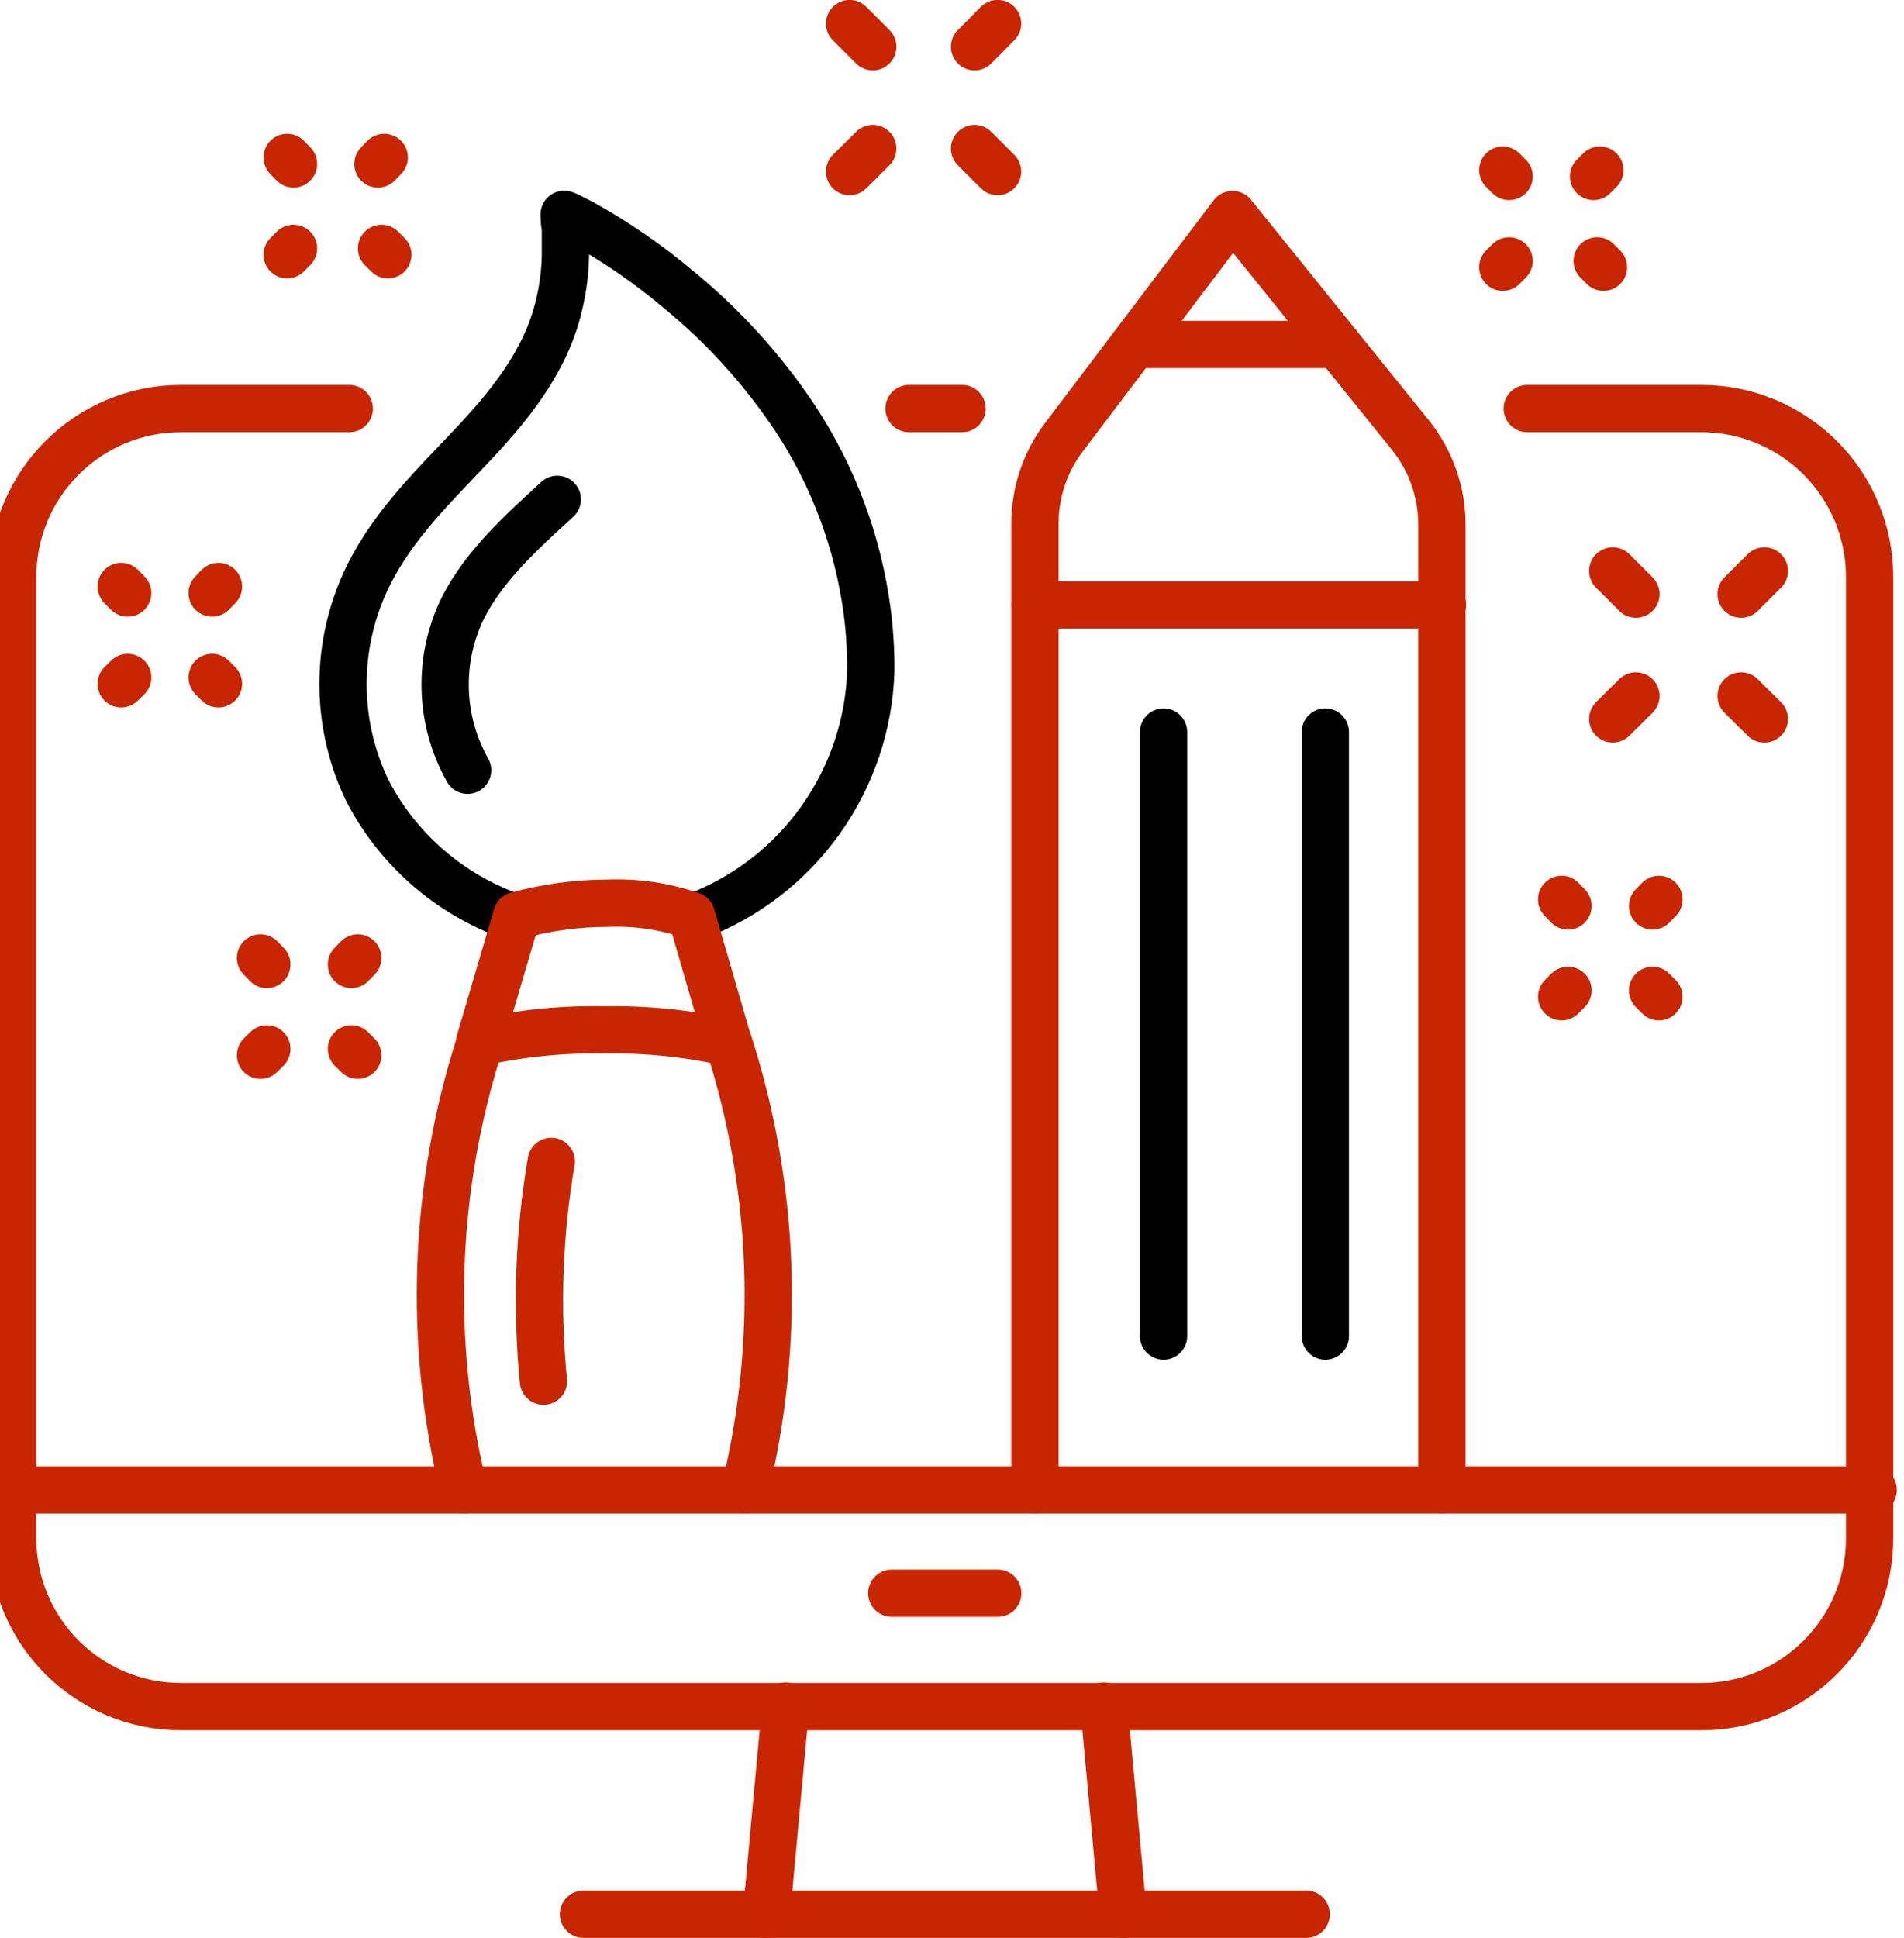 <svg id="eMEHVCJjLXS1" xmlns="http://www.w3.org/2000/svg" xmlns:xlink="http://www.w3.org/1999/xlink" viewBox="0 0 105.11 106.96" shape-rendering="geometricPrecision" text-rendering="geometricPrecision"><g id="eMEHVCJjLXS2"><g id="eMEHVCJjLXS3"><path id="eMEHVCJjLXS4" d="M84.91,22.55L94.52,22.55C96.984,22.55,99.347,23.529,101.089,25.271C102.831,27.013,103.81,29.376,103.81,31.84L103.81,84.9C103.81,90.031,99.651,94.19,94.52,94.19L10.59,94.19C5.459,94.19,1.3,90.031,1.3,84.9L1.3,31.84C1.3,26.709,5.459,22.55,10.59,22.55L19.88,22.55" transform="matrix(1 0 0 1 -0.598 0)" fill="none" stroke="rgb(200,38,2)" stroke-width="2.61" stroke-linecap="round" stroke-linejoin="round"/><line id="eMEHVCJjLXS5" x1="50.58" y1="22.55" x2="53.51" y2="22.55" transform="matrix(1 0 0 1 -0.399 0)" fill="none" stroke="rgb(200,38,2)" stroke-width="2.61" stroke-linecap="round" stroke-linejoin="round"/><line id="eMEHVCJjLXS6" x1="49.63" y1="87.93" x2="55.48" y2="87.93" transform="matrix(1 0 0 1 -0.399 0)" fill="none" stroke="rgb(200,38,2)" stroke-width="2.61" stroke-linecap="round" stroke-linejoin="round"/><line id="eMEHVCJjLXS7" x1="1.3" y1="82.23" x2="103.81" y2="82.23" transform="matrix(1 0 0 1 -0.399 0)" fill="none" stroke="rgb(200,38,2)" stroke-width="2.61" stroke-linecap="round" stroke-linejoin="round"/><line id="eMEHVCJjLXS8" x1="42.71" y1="105.65" x2="43.77" y2="94.16" transform="matrix(1 0 0 1 -0.399 0)" fill="none" stroke="rgb(200,38,2)" stroke-width="2.61" stroke-linecap="round" stroke-linejoin="round"/><line id="eMEHVCJjLXS9" x1="61.34" y1="94.16" x2="62.4" y2="105.65" transform="matrix(1 0 0 1 -0.399 0)" fill="none" stroke="rgb(200,38,2)" stroke-width="2.61" stroke-linecap="round" stroke-linejoin="round"/><line id="eMEHVCJjLXS10" x1="32.61" y1="105.65" x2="72.51" y2="105.65" transform="matrix(1 0 0 1 -0.399 0)" fill="none" stroke="rgb(200,38,2)" stroke-width="2.61" stroke-linecap="round" stroke-linejoin="round"/><path id="eMEHVCJjLXS11" d="M28.9,50.72C25.312,49.566,22.318,47.054,20.56,43.72C18.809,40.16,18.71,36.01,20.29,32.37C21.59,29.37,23.91,27.1,26.11,24.78C28.31,22.46,30.38,19.98,31.11,16.78C31.318,15.908,31.432,15.016,31.45,14.12C31.45,13.61,31.45,13.12,31.45,12.61C31.4,12.353,31.376,12.092,31.38,11.83C31.43,11.83,31.65,11.94,31.69,11.96L32.37,12.31C34.229,13.338,35.984,14.544,37.61,15.91C40.121,17.953,42.311,20.359,44.11,23.05C46.239,26.27,47.606,29.933,48.11,33.76C48.247,34.821,48.313,35.89,48.31,36.96C48.146,43.061,44.303,48.454,38.59,50.6" transform="matrix(1 0 0 1 -0.236 0)" fill="none" stroke="rgb(0,0,0)" stroke-width="2.61" stroke-linecap="round" stroke-linejoin="round"/><path id="eMEHVCJjLXS12" d="M38.57,50.53C37.08,50.015,35.506,49.784,33.93,49.85C32.241,49.853,30.559,50.082,28.93,50.53L26.87,57.53C29.121,57.029,31.424,56.797,33.73,56.84C36.039,56.798,38.345,57.029,40.6,57.53Z" transform="matrix(1 0 0 1 -0.399 0)" fill="none" stroke="rgb(200,38,2)" stroke-width="2.61" stroke-linecap="round" stroke-linejoin="round"/><path id="eMEHVCJjLXS13" d="M26,82.23C24.019,74.085,24.327,65.551,26.89,57.57" transform="matrix(1 0 0 1 -0.399 0)" fill="none" stroke="rgb(200,38,2)" stroke-width="2.61" stroke-linecap="round" stroke-linejoin="round"/><path id="eMEHVCJjLXS14" d="M40.63,57.57C43.193,65.551,43.501,74.085,41.52,82.23" transform="matrix(1 0 0 1 -0.399 0)" fill="none" stroke="rgb(200,38,2)" stroke-width="2.61" stroke-linecap="round" stroke-linejoin="round"/><path id="eMEHVCJjLXS15" d="M26.05,42.51C24.486,39.734,24.396,36.365,25.81,33.51C27,31.2,29,29.39,31,27.56" transform="matrix(1 0 0 1 -0.236 0)" fill="none" stroke="rgb(0,0,0)" stroke-width="2.61" stroke-linecap="round" stroke-linejoin="round"/><path id="eMEHVCJjLXS16" d="M30.4,76.23C30.001,72.186,30.146,68.106,30.83,64.1" transform="matrix(1 0 0 1 -0.399 0)" fill="none" stroke="rgb(200,38,2)" stroke-width="2.61" stroke-linecap="round" stroke-linejoin="round"/><path id="eMEHVCJjLXS17" d="M80,82.23L80,29C80.01,27.182,79.391,25.416,78.25,24L68.44,11.84L59.14,24.12C58.097,25.496,57.532,27.174,57.53,28.9L57.53,82.23" transform="matrix(1 0 0 1 -0.399 0)" fill="none" stroke="rgb(200,38,2)" stroke-width="2.61" stroke-linecap="round" stroke-linejoin="round"/><line id="eMEHVCJjLXS18" x1="80.03" y1="33.39" x2="57.53" y2="33.39" transform="matrix(1 0 0 1 -0.399 0)" fill="none" stroke="rgb(200,38,2)" stroke-width="2.61" stroke-linecap="round" stroke-linejoin="round"/><line id="eMEHVCJjLXS19" x1="74.21" y1="19.01" x2="63.08" y2="19.01" transform="matrix(1 0 0 1 -0.399 0)" fill="none" stroke="rgb(200,38,2)" stroke-width="2.61" stroke-linecap="round" stroke-linejoin="round"/><line id="eMEHVCJjLXS20" x1="73.4" y1="40.4" x2="73.4" y2="73.74" transform="matrix(1 0 0 1 -0.236 0)" fill="none" stroke="rgb(0,0,0)" stroke-width="2.61" stroke-linecap="round" stroke-linejoin="round"/><line id="eMEHVCJjLXS21" x1="64.47" y1="40.4" x2="64.47" y2="73.74" transform="matrix(1 0 0 1 -0.236 0)" fill="none" stroke="rgb(0,0,0)" stroke-width="2.61" stroke-linecap="round" stroke-linejoin="round"/><line id="eMEHVCJjLXS22" x1="19.8" y1="53.23" x2="20.15" y2="52.87" transform="matrix(1 0 0 1 -0.399 0)" fill="none" stroke="rgb(200,38,2)" stroke-width="2.61" stroke-linecap="round" stroke-linejoin="round"/><line id="eMEHVCJjLXS23" x1="14.78" y1="58.24" x2="15.13" y2="57.89" transform="matrix(1 0 0 1 -0.399 0)" fill="none" stroke="rgb(200,38,2)" stroke-width="2.61" stroke-linecap="round" stroke-linejoin="round"/><line id="eMEHVCJjLXS24" x1="15.13" y1="53.23" x2="14.78" y2="52.87" transform="matrix(1 0 0 1 -0.399 0)" fill="none" stroke="rgb(200,38,2)" stroke-width="2.61" stroke-linecap="round" stroke-linejoin="round"/><line id="eMEHVCJjLXS25" x1="20.15" y1="58.24" x2="19.8" y2="57.89" transform="matrix(1 0 0 1 -0.399 0)" fill="none" stroke="rgb(200,38,2)" stroke-width="2.61" stroke-linecap="round" stroke-linejoin="round"/><line id="eMEHVCJjLXS26" x1="21.46" y1="9.05" x2="21.81" y2="8.69" transform="matrix(1 0 0 1 -0.598 0)" fill="none" stroke="rgb(200,38,2)" stroke-width="2.61" stroke-linecap="round" stroke-linejoin="round"/><line id="eMEHVCJjLXS27" x1="16.45" y1="14.06" x2="16.8" y2="13.71" transform="matrix(1 0 0 1 -0.598 0)" fill="none" stroke="rgb(200,38,2)" stroke-width="2.61" stroke-linecap="round" stroke-linejoin="round"/><line id="eMEHVCJjLXS28" x1="16.8" y1="9.05" x2="16.45" y2="8.69" transform="matrix(1 0 0 1 -0.598 0)" fill="none" stroke="rgb(200,38,2)" stroke-width="2.61" stroke-linecap="round" stroke-linejoin="round"/><line id="eMEHVCJjLXS29" x1="21.81" y1="14.06" x2="21.46" y2="13.71" transform="matrix(1 0 0 1 -0.399 0)" fill="none" stroke="rgb(200,38,2)" stroke-width="2.61" stroke-linecap="round" stroke-linejoin="round"/><line id="eMEHVCJjLXS30" x1="88.37" y1="9.74" x2="88.72" y2="9.39" transform="matrix(1 0 0 1 -0.399 0)" fill="none" stroke="rgb(200,38,2)" stroke-width="2.61" stroke-linecap="round" stroke-linejoin="round"/><line id="eMEHVCJjLXS31" x1="83.36" y1="14.75" x2="83.71" y2="14.4" transform="matrix(1 0 0 1 -0.399 0)" fill="none" stroke="rgb(200,38,2)" stroke-width="2.61" stroke-linecap="round" stroke-linejoin="round"/><line id="eMEHVCJjLXS32" x1="83.71" y1="9.74" x2="83.36" y2="9.39" transform="matrix(1 0 0 1 -0.399 0)" fill="none" stroke="rgb(200,38,2)" stroke-width="2.61" stroke-linecap="round" stroke-linejoin="round"/><line id="eMEHVCJjLXS33" x1="88.72" y1="14.75" x2="88.37" y2="14.4" transform="matrix(1 0 0 1 -0.199 0)" fill="none" stroke="rgb(200,38,2)" stroke-width="2.61" stroke-linecap="round" stroke-linejoin="round"/><line id="eMEHVCJjLXS34" x1="89.23" y1="31.51" x2="90.51" y2="32.79" transform="matrix(1 0 0 1 -0.199 0)" fill="none" stroke="rgb(200,38,2)" stroke-width="2.61" stroke-linecap="round" stroke-linejoin="round"/><line id="eMEHVCJjLXS35" x1="96.12" y1="38.41" x2="97.4" y2="39.68" fill="none" stroke="rgb(200,38,2)" stroke-width="2.61" stroke-linecap="round" stroke-linejoin="round"/><line id="eMEHVCJjLXS36" x1="89.23" y1="39.68" x2="90.51" y2="38.41" transform="matrix(1 0 0 1 -0.199 0)" fill="none" stroke="rgb(200,38,2)" stroke-width="2.61" stroke-linecap="round" stroke-linejoin="round"/><line id="eMEHVCJjLXS37" x1="96.12" y1="32.79" x2="97.4" y2="31.51" fill="none" stroke="rgb(200,38,2)" stroke-width="2.61" stroke-linecap="round" stroke-linejoin="round"/><line id="eMEHVCJjLXS38" x1="91.63" y1="50" x2="91.98" y2="49.64" transform="matrix(1 0 0 1 -0.399 0)" fill="none" stroke="rgb(200,38,2)" stroke-width="2.61" stroke-linecap="round" stroke-linejoin="round"/><line id="eMEHVCJjLXS39" x1="86.61" y1="55.01" x2="86.96" y2="54.66" transform="matrix(1 0 0 1 -0.399 0)" fill="none" stroke="rgb(200,38,2)" stroke-width="2.61" stroke-linecap="round" stroke-linejoin="round"/><line id="eMEHVCJjLXS40" x1="86.96" y1="50" x2="86.61" y2="49.64" transform="matrix(1 0 0 1 -0.399 0)" fill="none" stroke="rgb(200,38,2)" stroke-width="2.61" stroke-linecap="round" stroke-linejoin="round"/><line id="eMEHVCJjLXS41" x1="91.98" y1="55.01" x2="91.63" y2="54.66" transform="matrix(1 0 0 1 -0.399 0)" fill="none" stroke="rgb(200,38,2)" stroke-width="2.61" stroke-linecap="round" stroke-linejoin="round"/><line id="eMEHVCJjLXS42" x1="47.3" y1="1.3" x2="48.58" y2="2.58" transform="matrix(1 0 0 1 -0.399 0)" fill="none" stroke="rgb(200,38,2)" stroke-width="2.61" stroke-linecap="round" stroke-linejoin="round"/><line id="eMEHVCJjLXS43" x1="54.2" y1="8.2" x2="55.47" y2="9.47" transform="matrix(1 0 0 1 -0.399 0)" fill="none" stroke="rgb(200,38,2)" stroke-width="2.61" stroke-linecap="round" stroke-linejoin="round"/><line id="eMEHVCJjLXS44" x1="47.3" y1="9.47" x2="48.58" y2="8.2" transform="matrix(1 0 0 1 -0.399 0)" fill="none" stroke="rgb(200,38,2)" stroke-width="2.61" stroke-linecap="round" stroke-linejoin="round"/><line id="eMEHVCJjLXS45" x1="54.2" y1="2.58" x2="55.47" y2="1.3" transform="matrix(1 0 0 1 -0.399 0)" fill="none" stroke="rgb(200,38,2)" stroke-width="2.61" stroke-linecap="round" stroke-linejoin="round"/><line id="eMEHVCJjLXS46" x1="12.11" y1="32.73" x2="12.46" y2="32.37" transform="matrix(1 0 0 1 -0.399 0)" fill="none" stroke="rgb(200,38,2)" stroke-width="2.61" stroke-linecap="round" stroke-linejoin="round"/><line id="eMEHVCJjLXS47" x1="7.09" y1="37.74" x2="7.45" y2="37.39" transform="matrix(1 0 0 1 -0.399 0)" fill="none" stroke="rgb(200,38,2)" stroke-width="2.61" stroke-linecap="round" stroke-linejoin="round"/><line id="eMEHVCJjLXS48" x1="7.45" y1="32.73" x2="7.09" y2="32.37" transform="matrix(1 0 0 1 -0.399 0)" fill="none" stroke="rgb(200,38,2)" stroke-width="2.61" stroke-linecap="round" stroke-linejoin="round"/><line id="eMEHVCJjLXS49" x1="12.46" y1="37.74" x2="12.11" y2="37.39" transform="matrix(1 0 0 1 -0.399 0)" fill="none" stroke="rgb(200,38,2)" stroke-width="2.61" stroke-linecap="round" stroke-linejoin="round"/></g></g></svg>